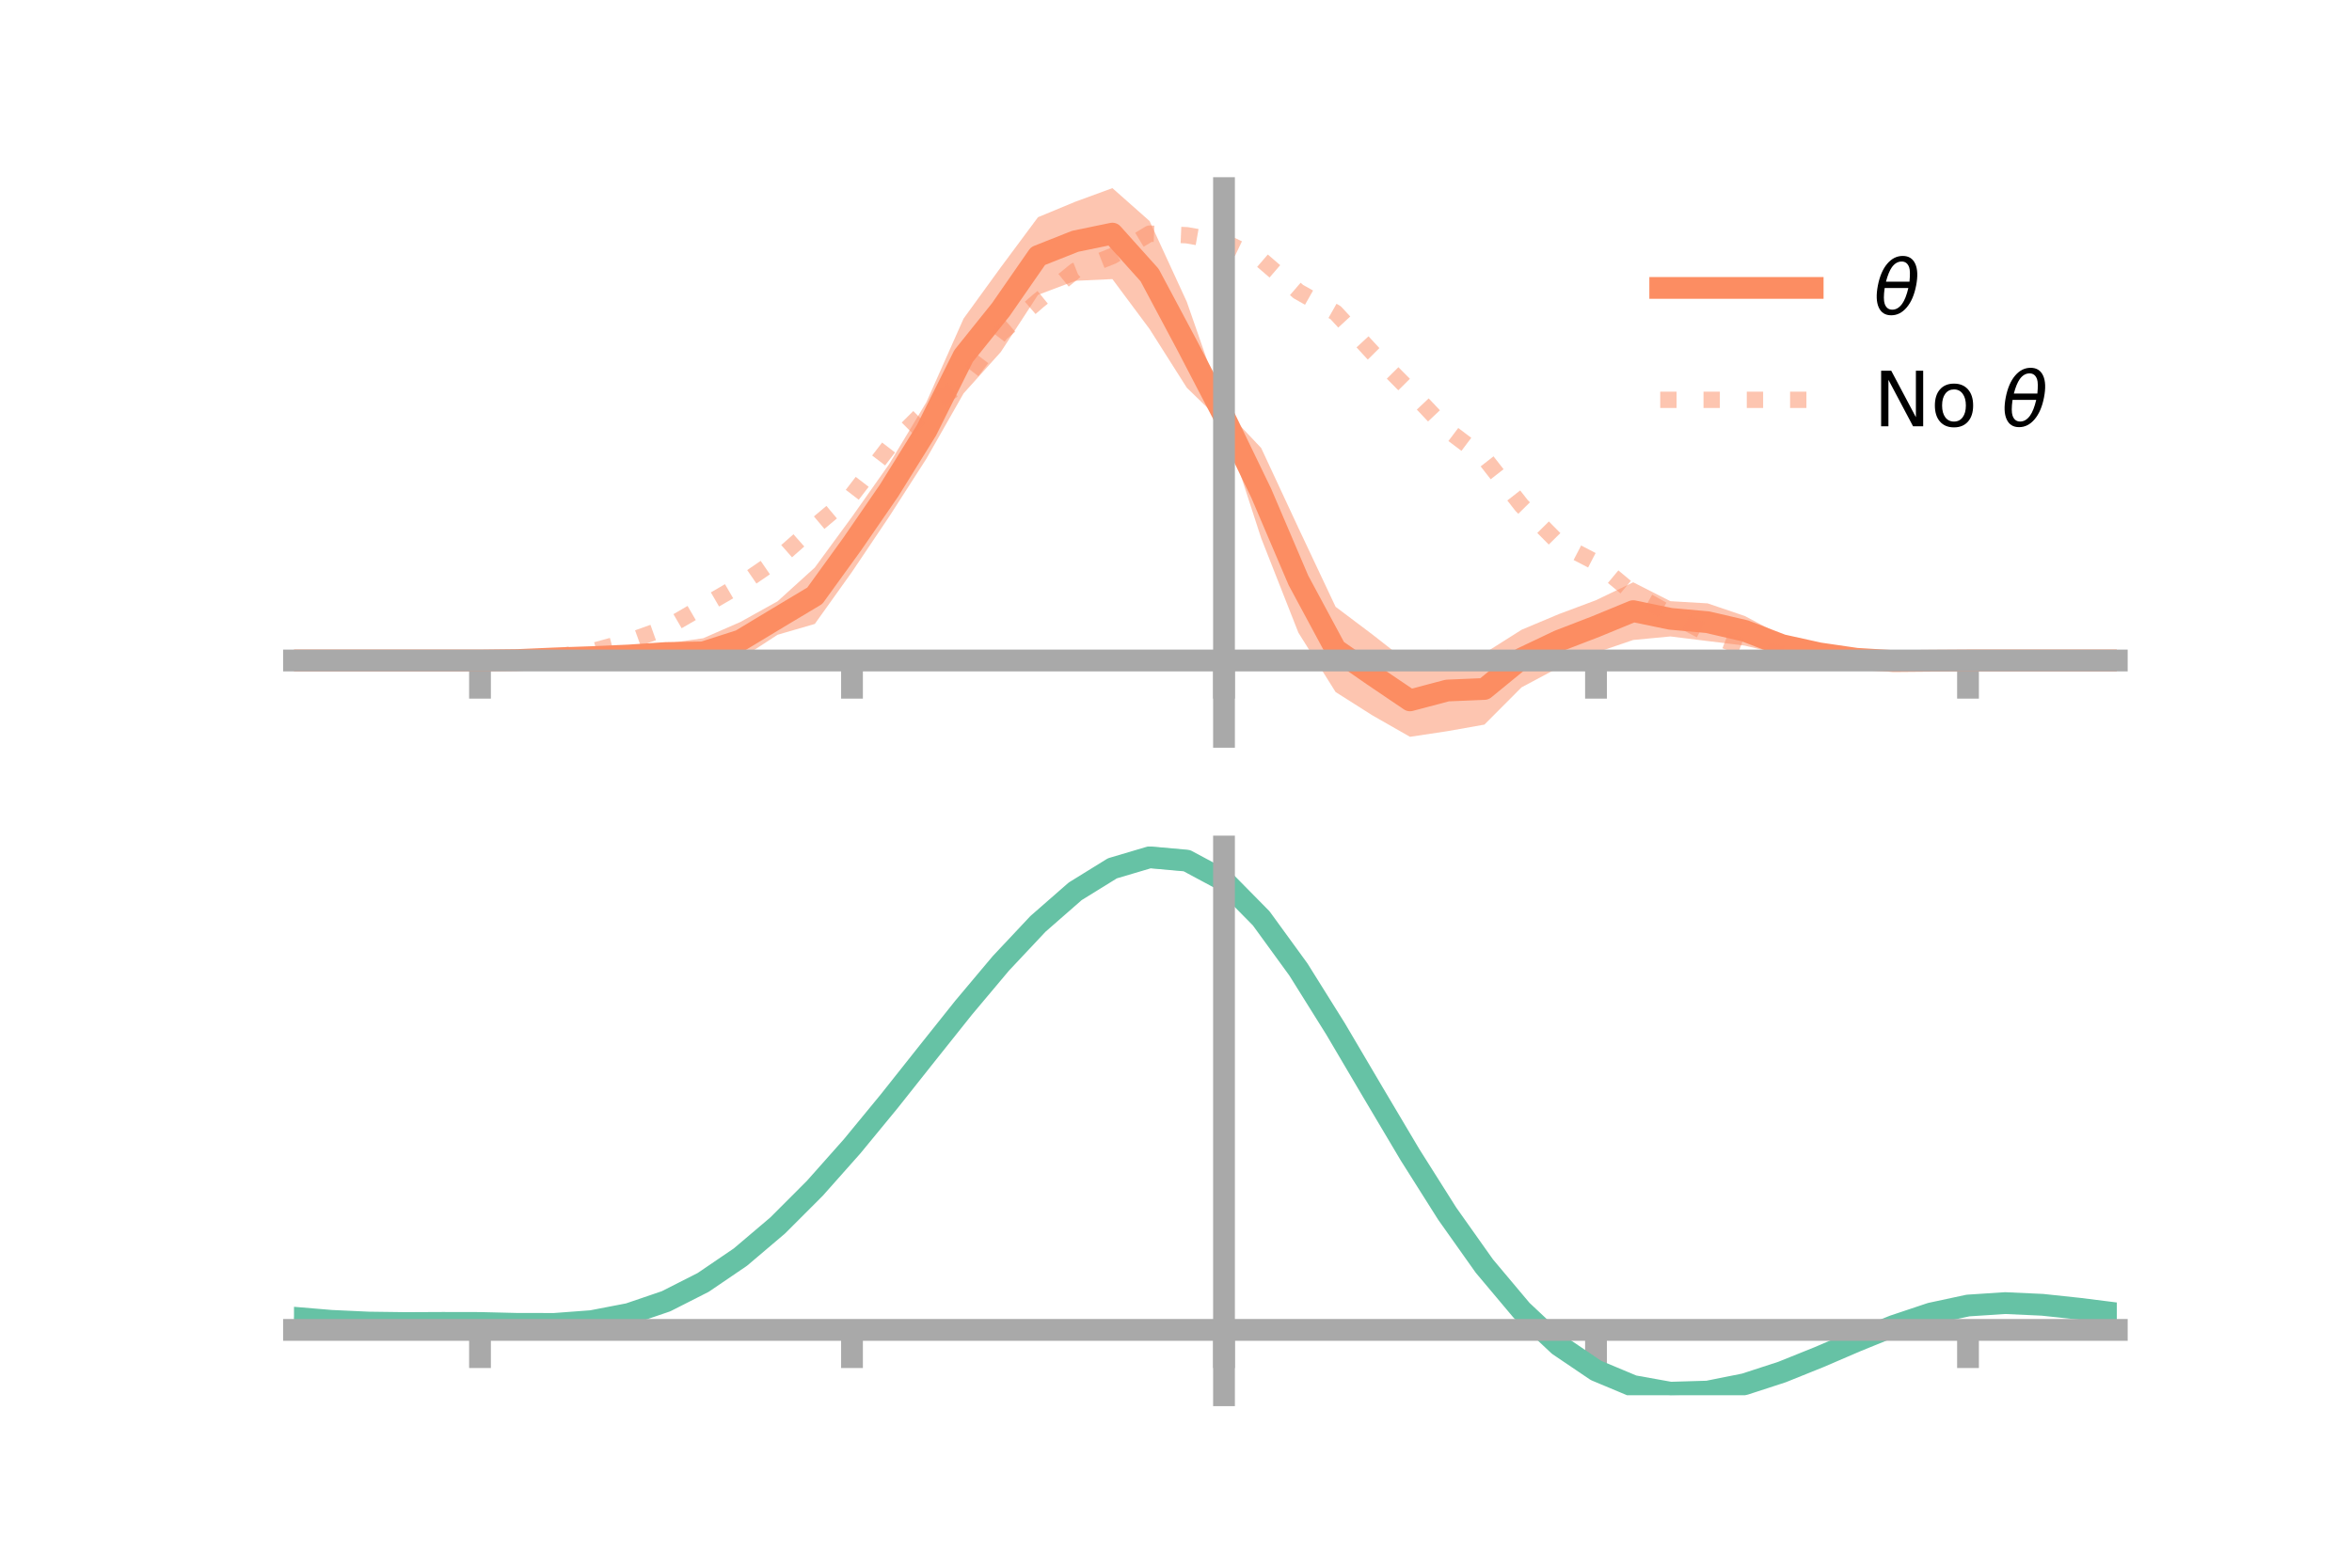 <?xml version="1.0" encoding="utf-8" standalone="no"?>
<!DOCTYPE svg PUBLIC "-//W3C//DTD SVG 1.1//EN"
  "http://www.w3.org/Graphics/SVG/1.1/DTD/svg11.dtd">
<!-- Created with matplotlib (https://matplotlib.org/) -->
<svg height="144pt" version="1.1" viewBox="0 0 216 144" width="216pt" xmlns="http://www.w3.org/2000/svg" xmlns:xlink="http://www.w3.org/1999/xlink">
 <defs>
  <style type="text/css">*{stroke-linecap:butt;stroke-linejoin:round;}</style>
 </defs>
 <g id="figure_1">
  <g id="patch_1">
   <path d="M 0 144 
L 216 144 
L 216 0 
L 0 0 
z
" style="fill:none;"/>
  </g>
  <g id="axes_1">
   <g id="patch_2">
    <path d="M 27 67.68 
L 194.4 67.68 
L 194.4 17.28 
L 27 17.28 
z
" style="fill:none;"/>
   </g>
   <g id="PolyCollection_1">
    <path clip-path="url(#p8cb7a3ff44)" d="M 27 60.67 
L 27 60.67 
L 30.416 60.67 
L 33.833 60.67 
L 37.249 60.67 
L 40.665 60.67 
L 44.082 60.668 
L 47.498 60.534 
L 50.914 60.289 
L 54.331 59.898 
L 57.747 59.599 
L 61.163 59.116 
L 64.58 58.626 
L 67.996 57.131 
L 71.412 55.232 
L 74.829 52.131 
L 78.245 47.472 
L 81.661 42.626 
L 85.078 36.94 
L 88.494 29.261 
L 91.91 24.551 
L 95.327 19.951 
L 98.743 18.534 
L 102.159 17.28 
L 105.576 20.304 
L 108.992 27.725 
L 112.408 37.535 
L 115.824 41.152 
L 119.241 48.493 
L 122.657 55.737 
L 126.073 58.308 
L 129.49 60.986 
L 132.906 59.692 
L 136.322 60.008 
L 139.739 57.846 
L 143.155 56.41 
L 146.571 55.131 
L 149.988 53.487 
L 153.404 55.222 
L 156.82 55.422 
L 160.237 56.583 
L 163.653 58.388 
L 167.069 59.389 
L 170.486 60.058 
L 173.902 60.524 
L 177.318 60.596 
L 180.735 60.669 
L 184.151 60.67 
L 187.567 60.67 
L 190.984 60.67 
L 194.4 60.67 
L 194.4 60.67 
L 194.4 60.67 
L 190.984 60.67 
L 187.567 60.67 
L 184.151 60.67 
L 180.735 60.671 
L 177.318 60.787 
L 173.902 60.919 
L 170.486 60.965 
L 167.069 60.64 
L 163.653 60.129 
L 160.237 59.304 
L 156.82 58.883 
L 153.404 58.461 
L 149.988 58.785 
L 146.571 59.955 
L 143.155 61.315 
L 139.739 63.131 
L 136.322 66.559 
L 132.906 67.165 
L 129.49 67.68 
L 126.073 65.732 
L 122.657 63.567 
L 119.241 58.115 
L 115.824 49.438 
L 112.408 38.932 
L 108.992 35.614 
L 105.576 30.228 
L 102.159 25.637 
L 98.743 25.794 
L 95.327 27.086 
L 91.91 32.331 
L 88.494 36.135 
L 85.078 42.136 
L 81.661 47.452 
L 78.245 52.53 
L 74.829 57.311 
L 71.412 58.305 
L 67.996 60.529 
L 64.58 61.222 
L 61.163 60.851 
L 57.747 60.82 
L 54.331 60.822 
L 50.914 60.671 
L 47.498 60.723 
L 44.082 60.671 
L 40.665 60.67 
L 37.249 60.67 
L 33.833 60.67 
L 30.416 60.67 
L 27 60.67 
z
" style="fill:#fc8d62;fill-opacity:0.5;"/>
   </g>
   <g id="matplotlib.axis_1">
    <g id="xtick_1">
     <g id="line2d_1">
      <defs>
       <path d="M 0 0 
L 0 3.5 
" id="mc11a560d71" style="stroke:#a9a9a9;stroke-width:2;"/>
      </defs>
      <g>
       <use style="fill:#a9a9a9;stroke:#a9a9a9;stroke-width:2;" x="44.082" xlink:href="#mc11a560d71" y="60.67"/>
      </g>
     </g>
    </g>
    <g id="xtick_2">
     <g id="line2d_2">
      <g>
       <use style="fill:#a9a9a9;stroke:#a9a9a9;stroke-width:2;" x="78.245" xlink:href="#mc11a560d71" y="60.67"/>
      </g>
     </g>
    </g>
    <g id="xtick_3">
     <g id="line2d_3">
      <g>
       <use style="fill:#a9a9a9;stroke:#a9a9a9;stroke-width:2;" x="112.408" xlink:href="#mc11a560d71" y="60.67"/>
      </g>
     </g>
    </g>
    <g id="xtick_4">
     <g id="line2d_4">
      <g>
       <use style="fill:#a9a9a9;stroke:#a9a9a9;stroke-width:2;" x="146.571" xlink:href="#mc11a560d71" y="60.67"/>
      </g>
     </g>
    </g>
    <g id="xtick_5">
     <g id="line2d_5">
      <g>
       <use style="fill:#a9a9a9;stroke:#a9a9a9;stroke-width:2;" x="180.735" xlink:href="#mc11a560d71" y="60.67"/>
      </g>
     </g>
    </g>
   </g>
   <g id="matplotlib.axis_2"/>
   <g id="line2d_6">
    <path clip-path="url(#p8cb7a3ff44)" d="M 27 60.67 
L 30.416 60.67 
L 33.833 60.67 
L 37.249 60.67 
L 40.665 60.67 
L 44.082 60.669 
L 47.498 60.629 
L 50.914 60.48 
L 54.331 60.36 
L 57.747 60.21 
L 61.163 59.983 
L 64.58 59.924 
L 67.996 58.83 
L 71.412 56.769 
L 74.829 54.721 
L 78.245 50.001 
L 81.661 45.039 
L 85.078 39.538 
L 88.494 32.698 
L 91.91 28.441 
L 95.327 23.518 
L 98.743 22.164 
L 102.159 21.459 
L 105.576 25.266 
L 108.992 31.67 
L 112.408 38.233 
L 115.824 45.295 
L 119.241 53.304 
L 122.657 59.652 
L 126.073 62.02 
L 129.49 64.333 
L 132.906 63.428 
L 136.322 63.284 
L 139.739 60.488 
L 143.155 58.862 
L 146.571 57.543 
L 149.988 56.136 
L 153.404 56.841 
L 156.82 57.152 
L 160.237 57.944 
L 163.653 59.258 
L 167.069 60.014 
L 170.486 60.512 
L 173.902 60.721 
L 177.318 60.692 
L 180.735 60.67 
L 184.151 60.67 
L 187.567 60.67 
L 190.984 60.67 
L 194.4 60.67 
" style="fill:none;stroke:#fc8d62;stroke-linecap:square;stroke-width:2;"/>
   </g>
   <g id="line2d_7">
    <path clip-path="url(#p8cb7a3ff44)" d="M 27 60.67 
L 30.416 60.67 
L 33.833 60.67 
L 37.249 60.67 
L 40.665 60.67 
L 44.082 60.669 
L 47.498 60.594 
L 50.914 60.342 
L 54.331 59.832 
L 57.747 58.902 
L 61.163 57.677 
L 64.58 55.691 
L 67.996 53.704 
L 71.412 51.359 
L 74.829 48.346 
L 78.245 45.478 
L 81.661 41.033 
L 85.078 37.606 
L 88.494 35.085 
L 91.91 30.618 
L 95.327 27.658 
L 98.743 24.875 
L 102.159 23.519 
L 105.576 21.459 
L 108.992 21.607 
L 112.408 22.21 
L 115.824 23.843 
L 119.241 26.788 
L 122.657 28.718 
L 126.073 32.423 
L 129.49 35.867 
L 132.906 39.486 
L 136.322 42.065 
L 139.739 46.433 
L 143.155 49.886 
L 146.571 51.66 
L 149.988 54.504 
L 153.404 56.422 
L 156.82 58.215 
L 160.237 59.532 
L 163.653 60.054 
L 167.069 60.541 
L 170.486 60.692 
L 173.902 60.752 
L 177.318 60.71 
L 180.735 60.67 
L 184.151 60.67 
L 187.567 60.67 
L 190.984 60.67 
L 194.4 60.67 
" style="fill:none;stroke:#fc8d62;stroke-dasharray:1.5,2.475;stroke-dashoffset:0;stroke-opacity:0.5;stroke-width:1.5;"/>
   </g>
   <g id="patch_3">
    <path d="M 112.408 67.68 
L 112.408 17.28 
" style="fill:none;stroke:#a9a9a9;stroke-linecap:square;stroke-linejoin:miter;stroke-width:2;"/>
   </g>
   <g id="patch_4">
    <path d="M 194.4 67.68 
L 194.4 17.28 
" style="fill:none;"/>
   </g>
   <g id="patch_5">
    <path d="M 27 60.67 
L 194.4 60.67 
" style="fill:none;stroke:#a9a9a9;stroke-linecap:square;stroke-linejoin:miter;stroke-width:2;"/>
   </g>
   <g id="patch_6">
    <path d="M 27 17.28 
L 194.4 17.28 
" style="fill:none;"/>
   </g>
   <g id="legend_1">
    <g id="line2d_8">
     <path d="M 152.47 26.449 
L 166.47 26.449 
" style="fill:none;stroke:#fc8d62;stroke-linecap:square;stroke-width:2;"/>
    </g>
    <g id="line2d_9"/>
    <g id="text_1">
     <!-- $\theta$ -->
     <g transform="translate(172.07 28.899)scale(0.07 -0.07)">
      <defs>
       <path d="M 45.516 34.672 
L 14.453 34.672 
Q 12.359 20.062 14.5 13.875 
Q 17.188 6.25 24.469 6.25 
Q 31.781 6.25 37.359 13.922 
Q 42.234 20.656 45.516 34.672 
z
M 47.016 42.969 
Q 48.344 56.844 46.625 61.719 
Q 43.953 69.438 36.766 69.438 
Q 29.297 69.438 23.828 61.812 
Q 19.531 55.672 16.156 42.969 
z
M 38.188 76.766 
Q 49.906 76.766 54.594 66.406 
Q 59.281 56.109 55.719 37.844 
Q 52.203 19.625 43.453 9.281 
Q 34.766 -1.125 23.047 -1.125 
Q 11.281 -1.125 6.641 9.281 
Q 2 19.625 5.516 37.844 
Q 9.078 56.109 17.719 66.406 
Q 26.422 76.766 38.188 76.766 
z
" id="DejaVuSans-Oblique-952"/>
      </defs>
      <use transform="translate(0 0.234)" xlink:href="#DejaVuSans-Oblique-952"/>
     </g>
    </g>
    <g id="line2d_10">
     <path d="M 152.47 36.724 
L 166.47 36.724 
" style="fill:none;stroke:#fc8d62;stroke-dasharray:1.5,2.475;stroke-dashoffset:0;stroke-opacity:0.5;stroke-width:1.5;"/>
    </g>
    <g id="line2d_11"/>
    <g id="text_2">
     <!-- No $\theta$ -->
     <g transform="translate(172.07 39.174)scale(0.07 -0.07)">
      <defs>
       <path d="M 9.812 72.906 
L 23.094 72.906 
L 55.422 11.922 
L 55.422 72.906 
L 64.984 72.906 
L 64.984 0 
L 51.703 0 
L 19.391 60.984 
L 19.391 0 
L 9.812 0 
z
" id="DejaVuSans-78"/>
       <path d="M 30.609 48.391 
Q 23.391 48.391 19.188 42.75 
Q 14.984 37.109 14.984 27.297 
Q 14.984 17.484 19.156 11.844 
Q 23.344 6.203 30.609 6.203 
Q 37.797 6.203 41.984 11.859 
Q 46.188 17.531 46.188 27.297 
Q 46.188 37.016 41.984 42.703 
Q 37.797 48.391 30.609 48.391 
z
M 30.609 56 
Q 42.328 56 49.016 48.375 
Q 55.719 40.766 55.719 27.297 
Q 55.719 13.875 49.016 6.219 
Q 42.328 -1.422 30.609 -1.422 
Q 18.844 -1.422 12.172 6.219 
Q 5.516 13.875 5.516 27.297 
Q 5.516 40.766 12.172 48.375 
Q 18.844 56 30.609 56 
z
" id="DejaVuSans-111"/>
       <path id="DejaVuSans-32"/>
      </defs>
      <use transform="translate(0 0.234)" xlink:href="#DejaVuSans-78"/>
      <use transform="translate(74.805 0.234)" xlink:href="#DejaVuSans-111"/>
      <use transform="translate(135.986 0.234)" xlink:href="#DejaVuSans-32"/>
      <use transform="translate(167.773 0.234)" xlink:href="#DejaVuSans-Oblique-952"/>
     </g>
    </g>
   </g>
  </g>
  <g id="axes_2">
   <g id="patch_7">
    <path d="M 27 128.16 
L 194.4 128.16 
L 194.4 77.76 
L 27 77.76 
z
" style="fill:none;"/>
   </g>
   <g id="PolyCollection_2">
    <path clip-path="url(#pe2c66d07fb)" d="M 27 121.079 
L 27 120.999 
L 30.416 121.297 
L 33.833 121.458 
L 37.249 121.498 
L 40.665 121.477 
L 44.082 121.481 
L 47.498 121.564 
L 50.914 121.567 
L 54.331 121.311 
L 57.747 120.651 
L 61.163 119.471 
L 64.58 117.698 
L 67.996 115.314 
L 71.412 112.338 
L 74.829 108.83 
L 78.245 104.885 
L 81.661 100.63 
L 85.078 96.222 
L 88.494 91.84 
L 91.91 87.687 
L 95.327 83.977 
L 98.743 80.934 
L 102.159 78.786 
L 105.576 77.76 
L 108.992 78.077 
L 112.408 79.941 
L 115.824 83.46 
L 119.241 88.227 
L 122.657 93.771 
L 126.073 99.657 
L 129.49 105.506 
L 132.906 111.004 
L 136.322 115.906 
L 139.739 120.038 
L 143.155 123.293 
L 146.571 125.631 
L 149.988 127.074 
L 153.404 127.693 
L 156.82 127.6 
L 160.237 126.931 
L 163.653 125.84 
L 167.069 124.493 
L 170.486 123.055 
L 173.902 121.692 
L 177.318 120.564 
L 180.735 119.835 
L 184.151 119.613 
L 187.567 119.775 
L 190.984 120.149 
L 194.4 120.594 
L 194.4 120.701 
L 194.4 120.701 
L 190.984 120.283 
L 187.567 119.929 
L 184.151 119.778 
L 180.735 120.003 
L 177.318 120.741 
L 173.902 121.899 
L 170.486 123.315 
L 167.069 124.814 
L 163.653 126.218 
L 160.237 127.353 
L 156.82 128.051 
L 153.404 128.16 
L 149.988 127.553 
L 146.571 126.135 
L 143.155 123.851 
L 139.739 120.69 
L 136.322 116.69 
L 132.906 111.949 
L 129.49 106.63 
L 126.073 100.965 
L 122.657 95.258 
L 119.241 89.878 
L 115.824 85.249 
L 112.408 81.833 
L 108.992 80.032 
L 105.576 79.734 
L 102.159 80.733 
L 98.743 82.81 
L 95.327 85.742 
L 91.91 89.307 
L 88.494 93.287 
L 85.078 97.475 
L 81.661 101.68 
L 78.245 105.73 
L 74.829 109.478 
L 71.412 112.806 
L 67.996 115.628 
L 64.58 117.894 
L 61.163 119.589 
L 57.747 120.738 
L 54.331 121.393 
L 50.914 121.648 
L 47.498 121.642 
L 44.082 121.558 
L 40.665 121.548 
L 37.249 121.559 
L 33.833 121.51 
L 30.416 121.355 
L 27 121.079 
z
" style="fill:#66c2a5;fill-opacity:0.5;"/>
   </g>
   <g id="matplotlib.axis_3">
    <g id="xtick_6">
     <g id="line2d_12">
      <g>
       <use style="fill:#a9a9a9;stroke:#a9a9a9;stroke-width:2;" x="44.082" xlink:href="#mc11a560d71" y="122.158"/>
      </g>
     </g>
    </g>
    <g id="xtick_7">
     <g id="line2d_13">
      <g>
       <use style="fill:#a9a9a9;stroke:#a9a9a9;stroke-width:2;" x="78.245" xlink:href="#mc11a560d71" y="122.158"/>
      </g>
     </g>
    </g>
    <g id="xtick_8">
     <g id="line2d_14">
      <g>
       <use style="fill:#a9a9a9;stroke:#a9a9a9;stroke-width:2;" x="112.408" xlink:href="#mc11a560d71" y="122.158"/>
      </g>
     </g>
    </g>
    <g id="xtick_9">
     <g id="line2d_15">
      <g>
       <use style="fill:#a9a9a9;stroke:#a9a9a9;stroke-width:2;" x="146.571" xlink:href="#mc11a560d71" y="122.158"/>
      </g>
     </g>
    </g>
    <g id="xtick_10">
     <g id="line2d_16">
      <g>
       <use style="fill:#a9a9a9;stroke:#a9a9a9;stroke-width:2;" x="180.735" xlink:href="#mc11a560d71" y="122.158"/>
      </g>
     </g>
    </g>
   </g>
   <g id="matplotlib.axis_4"/>
   <g id="line2d_17">
    <path clip-path="url(#pe2c66d07fb)" d="M 27 121.039 
L 30.416 121.326 
L 33.833 121.484 
L 37.249 121.529 
L 40.665 121.513 
L 44.082 121.52 
L 47.498 121.603 
L 50.914 121.607 
L 54.331 121.352 
L 57.747 120.694 
L 61.163 119.53 
L 64.58 117.796 
L 67.996 115.471 
L 71.412 112.572 
L 74.829 109.154 
L 78.245 105.308 
L 81.661 101.155 
L 85.078 96.848 
L 88.494 92.563 
L 91.91 88.497 
L 95.327 84.86 
L 98.743 81.872 
L 102.159 79.76 
L 105.576 78.747 
L 108.992 79.054 
L 112.408 80.887 
L 115.824 84.354 
L 119.241 89.052 
L 122.657 94.515 
L 126.073 100.311 
L 129.49 106.068 
L 132.906 111.477 
L 136.322 116.298 
L 139.739 120.364 
L 143.155 123.572 
L 146.571 125.883 
L 149.988 127.313 
L 153.404 127.926 
L 156.82 127.825 
L 160.237 127.142 
L 163.653 126.029 
L 167.069 124.654 
L 170.486 123.185 
L 173.902 121.795 
L 177.318 120.652 
L 180.735 119.919 
L 184.151 119.696 
L 187.567 119.852 
L 190.984 120.216 
L 194.4 120.647 
" style="fill:none;stroke:#66c2a5;stroke-linecap:square;stroke-width:2;"/>
   </g>
   <g id="patch_8">
    <path d="M 112.408 128.16 
L 112.408 77.76 
" style="fill:none;stroke:#a9a9a9;stroke-linecap:square;stroke-linejoin:miter;stroke-width:2;"/>
   </g>
   <g id="patch_9">
    <path d="M 194.4 128.16 
L 194.4 77.76 
" style="fill:none;"/>
   </g>
   <g id="patch_10">
    <path d="M 27 122.158 
L 194.4 122.158 
" style="fill:none;stroke:#a9a9a9;stroke-linecap:square;stroke-linejoin:miter;stroke-width:2;"/>
   </g>
   <g id="patch_11">
    <path d="M 27 77.76 
L 194.4 77.76 
" style="fill:none;"/>
   </g>
  </g>
 </g>
 <defs>
  <clipPath id="p8cb7a3ff44">
   <rect height="50.4" width="167.4" x="27" y="17.28"/>
  </clipPath>
  <clipPath id="pe2c66d07fb">
   <rect height="50.4" width="167.4" x="27" y="77.76"/>
  </clipPath>
 </defs>
</svg>
